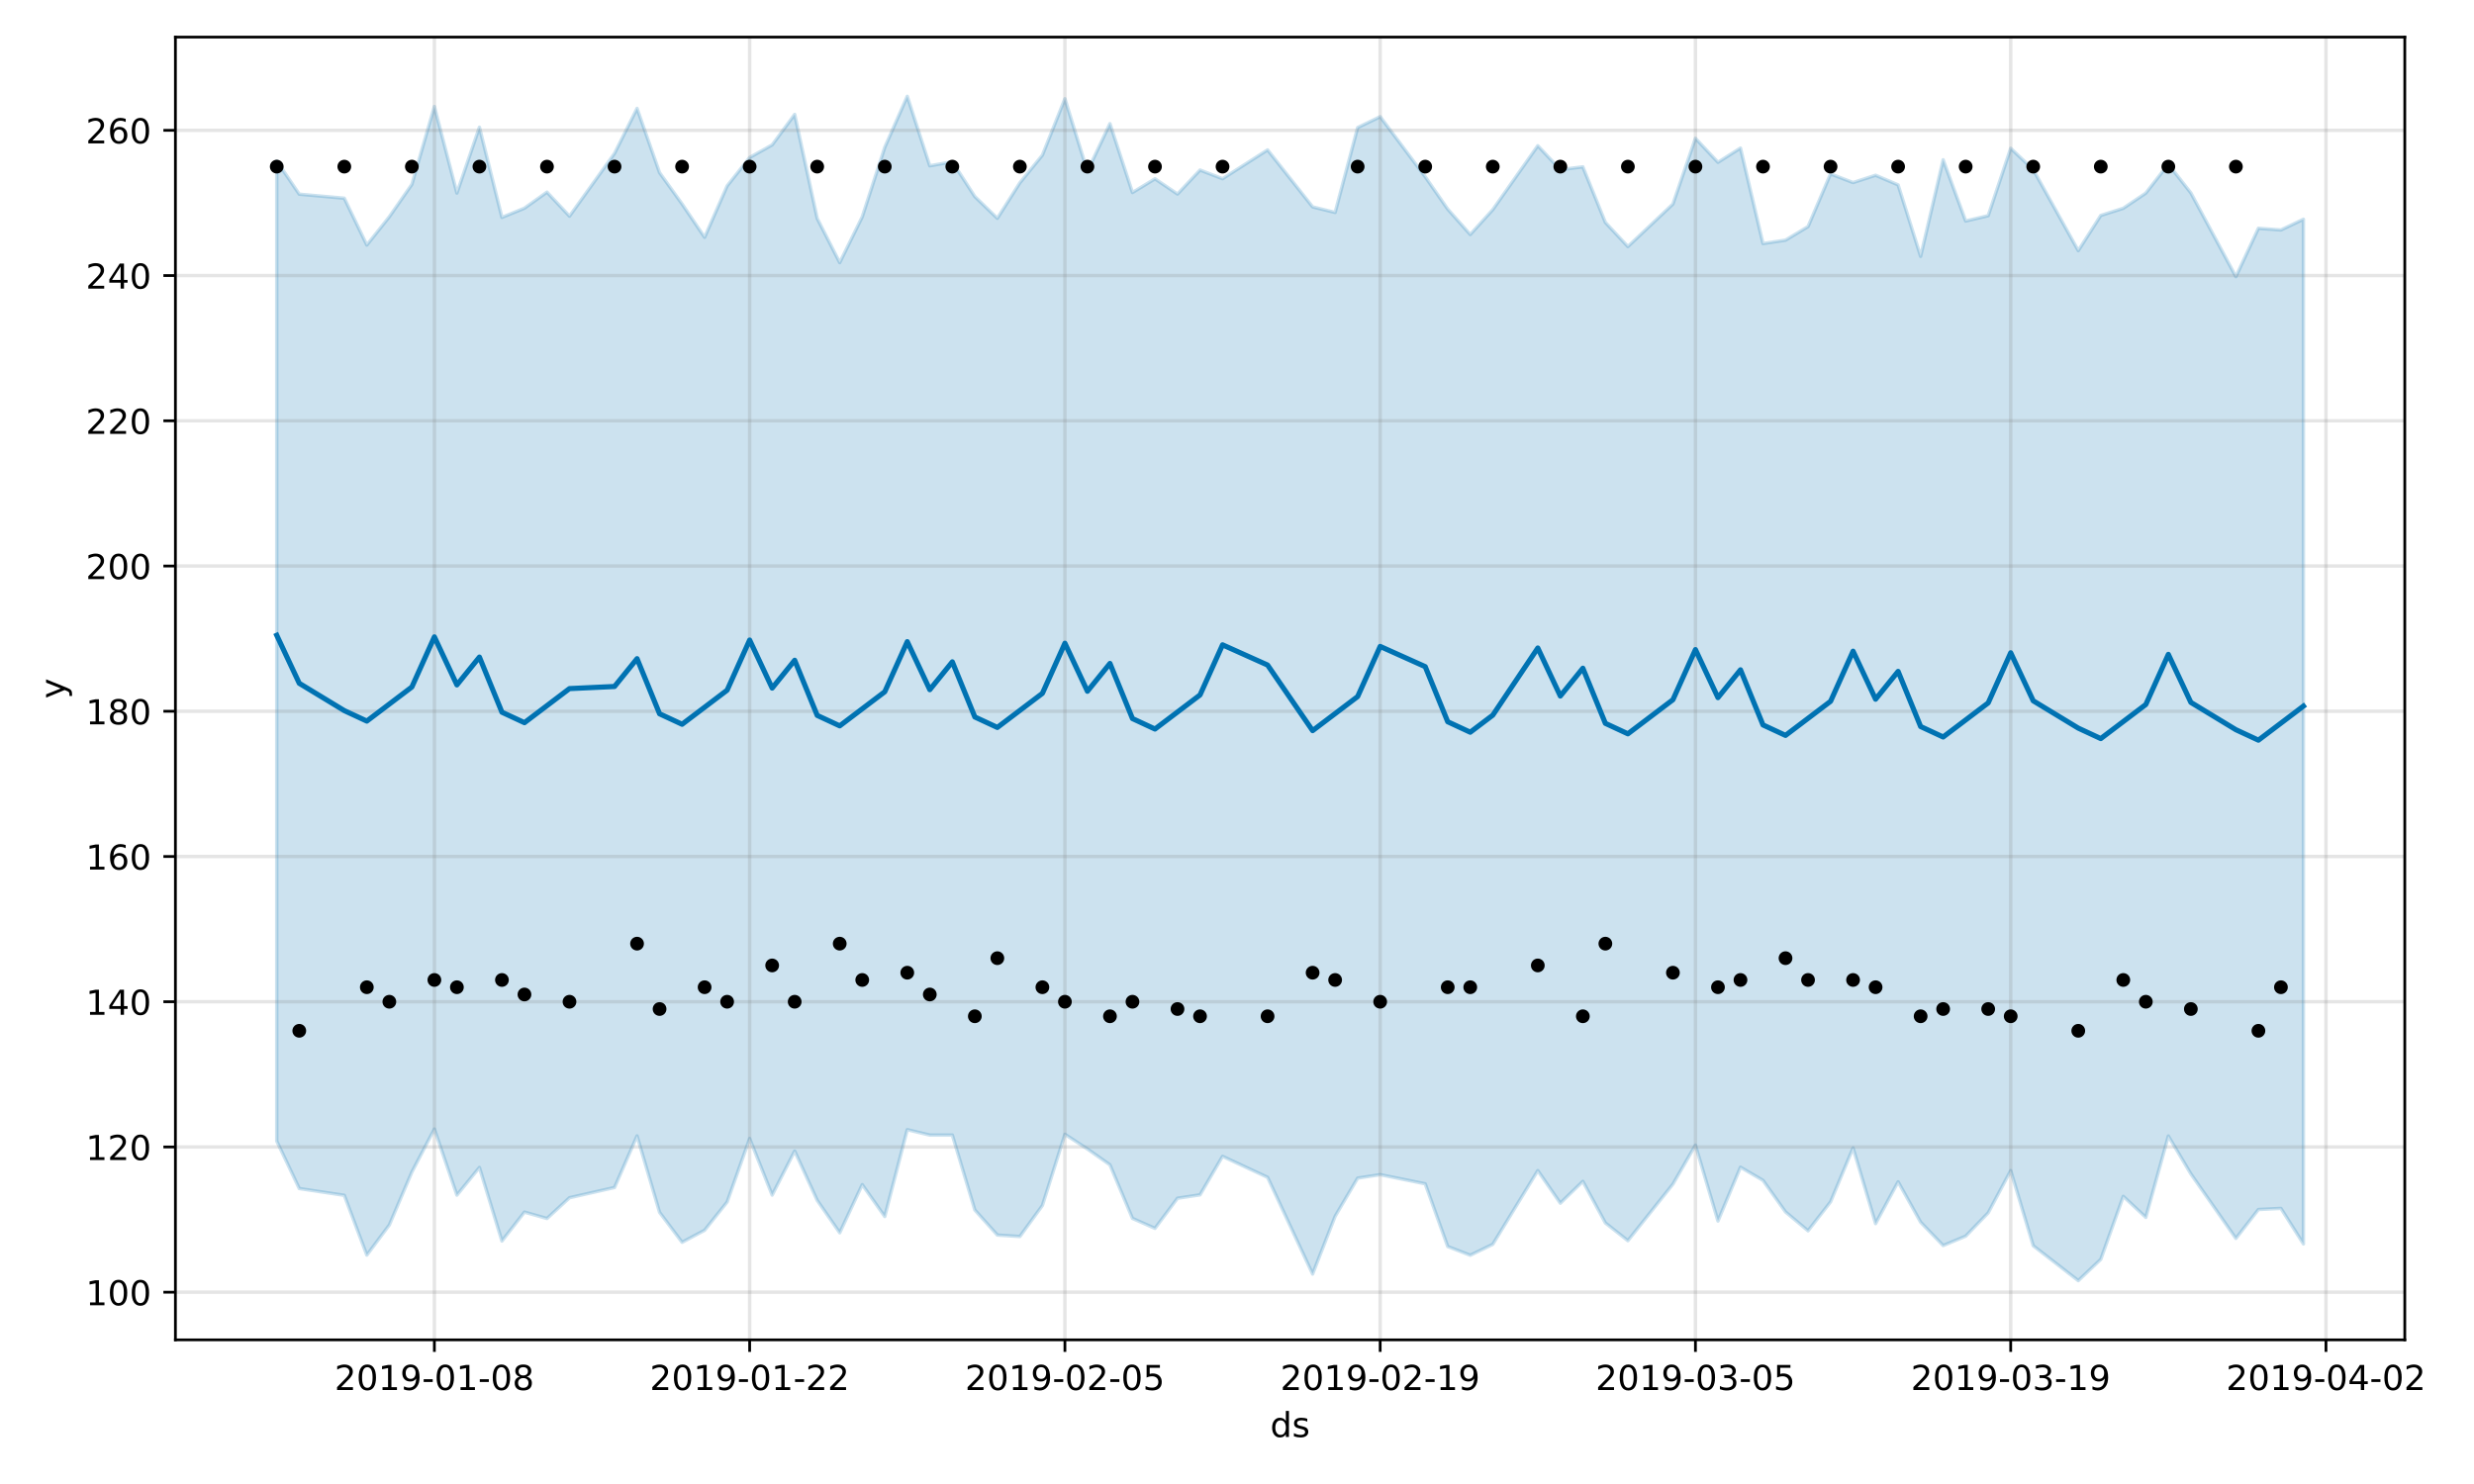 <?xml version="1.0" encoding="utf-8" standalone="no"?>
<!DOCTYPE svg PUBLIC "-//W3C//DTD SVG 1.1//EN"
  "http://www.w3.org/Graphics/SVG/1.1/DTD/svg11.dtd">
<!-- Created with matplotlib (https://matplotlib.org/) -->
<svg height="432pt" version="1.1" viewBox="0 0 720 432" width="720pt" xmlns="http://www.w3.org/2000/svg" xmlns:xlink="http://www.w3.org/1999/xlink">
 <defs>
  <style type="text/css">
*{stroke-linecap:butt;stroke-linejoin:round;}
  </style>
 </defs>
 <g id="figure_1">
  <g id="patch_1">
   <path d="M 0 432 
L 720 432 
L 720 0 
L 0 0 
z
" style="fill:#ffffff;"/>
  </g>
  <g id="axes_1">
   <g id="patch_2">
    <path d="M 51.05 390.04 
L 699.857 390.04 
L 699.857 10.8 
L 51.05 10.8 
z
" style="fill:#ffffff;"/>
   </g>
   <g id="PolyCollection_1">
    <defs>
     <path d="M 80.541 -385.124 
L 80.541 -99.826 
L 87.095 -86.008 
L 100.202 -84.033 
L 106.756 -66.635 
L 113.309 -75.414 
L 119.863 -90.799 
L 126.417 -103.335 
L 132.97 -84.093 
L 139.524 -92.146 
L 146.077 -70.724 
L 152.631 -79.15 
L 159.185 -77.288 
L 165.738 -83.334 
L 178.845 -86.311 
L 185.399 -101.328 
L 191.953 -79.08 
L 198.506 -70.364 
L 205.06 -73.864 
L 211.613 -82.086 
L 218.167 -100.577 
L 224.721 -84.108 
L 231.274 -96.929 
L 237.828 -82.577 
L 244.381 -73.135 
L 250.935 -87.151 
L 257.489 -77.857 
L 264.042 -103.146 
L 270.596 -101.571 
L 277.15 -101.577 
L 283.703 -79.77 
L 290.257 -72.468 
L 296.81 -72.048 
L 303.364 -81.077 
L 309.918 -101.801 
L 316.471 -97.53 
L 323.025 -92.902 
L 329.578 -77.319 
L 336.132 -74.414 
L 342.686 -83.188 
L 349.239 -84.171 
L 355.793 -95.38 
L 368.9 -89.274 
L 382.007 -61.122 
L 388.561 -77.934 
L 395.114 -89.043 
L 401.668 -90.047 
L 414.775 -87.385 
L 421.329 -69.124 
L 427.883 -66.597 
L 434.436 -69.771 
L 447.543 -91.23 
L 454.097 -81.747 
L 460.651 -88.101 
L 467.204 -76.002 
L 473.758 -70.832 
L 486.865 -87.292 
L 493.419 -98.655 
L 499.972 -76.557 
L 506.526 -92.214 
L 513.079 -88.39 
L 519.633 -79.201 
L 526.187 -73.713 
L 532.74 -82.128 
L 539.294 -97.827 
L 545.847 -75.804 
L 552.401 -87.972 
L 558.955 -76.222 
L 565.508 -69.416 
L 572.062 -72.149 
L 578.616 -78.929 
L 585.169 -91.237 
L 591.723 -69.362 
L 604.83 -59.198 
L 611.384 -65.406 
L 617.937 -83.738 
L 624.491 -77.615 
L 631.044 -101.296 
L 637.598 -90.275 
L 650.705 -71.486 
L 657.259 -79.904 
L 663.812 -80.227 
L 670.366 -69.894 
L 670.366 -368.179 
L 670.366 -368.179 
L 663.812 -365.059 
L 657.259 -365.544 
L 650.705 -351.451 
L 637.598 -375.847 
L 631.044 -384.196 
L 624.491 -375.787 
L 617.937 -371.37 
L 611.384 -369.288 
L 604.83 -359.033 
L 591.723 -382.626 
L 585.169 -388.83 
L 578.616 -369.214 
L 572.062 -367.666 
L 565.508 -385.487 
L 558.955 -357.378 
L 552.401 -378.179 
L 545.847 -380.983 
L 539.294 -378.854 
L 532.74 -381.378 
L 526.187 -366.04 
L 519.633 -362.095 
L 513.079 -361.102 
L 506.526 -388.899 
L 499.972 -384.753 
L 493.419 -391.737 
L 486.865 -372.603 
L 473.758 -360.225 
L 467.204 -367.253 
L 460.651 -383.432 
L 454.097 -382.608 
L 447.543 -389.576 
L 434.436 -370.965 
L 427.883 -363.734 
L 421.329 -371.122 
L 414.775 -380.535 
L 401.668 -398.035 
L 395.114 -394.861 
L 388.561 -370.161 
L 382.007 -371.776 
L 368.9 -388.363 
L 355.793 -379.974 
L 349.239 -382.496 
L 342.686 -375.513 
L 336.132 -379.948 
L 329.578 -375.957 
L 323.025 -396 
L 316.471 -382.125 
L 309.918 -403.257 
L 303.364 -386.832 
L 296.81 -378.778 
L 290.257 -368.45 
L 283.703 -374.781 
L 277.15 -384.911 
L 270.596 -383.732 
L 264.042 -403.962 
L 257.489 -389.112 
L 250.935 -368.876 
L 244.381 -355.55 
L 237.828 -368.425 
L 231.274 -398.697 
L 224.721 -389.819 
L 218.167 -386.146 
L 211.613 -377.864 
L 205.06 -362.922 
L 198.506 -372.62 
L 191.953 -381.737 
L 185.399 -400.442 
L 178.845 -387.341 
L 165.738 -369.076 
L 159.185 -376.073 
L 152.631 -371.399 
L 146.077 -368.715 
L 139.524 -394.96 
L 132.97 -375.797 
L 126.417 -400.99 
L 119.863 -378.32 
L 113.309 -368.906 
L 106.756 -360.666 
L 100.202 -374.302 
L 87.095 -375.474 
L 80.541 -385.124 
z
" id="mf4874f3945" style="stroke:#0072b2;stroke-opacity:0.2;"/>
    </defs>
    <g clip-path="url(#p014040c450)">
     <use style="fill:#0072b2;fill-opacity:0.2;stroke:#0072b2;stroke-opacity:0.2;" x="0" xlink:href="#mf4874f3945" y="432"/>
    </g>
   </g>
   <g id="matplotlib.axis_1">
    <g id="xtick_1">
     <g id="line2d_1">
      <path clip-path="url(#p014040c450)" d="M 126.417 390.04 
L 126.417 10.8 
" style="fill:none;stroke:#808080;stroke-linecap:square;stroke-opacity:0.2;"/>
     </g>
     <g id="line2d_2">
      <defs>
       <path d="M 0 0 
L 0 3.5 
" id="mec1e9cb8fa" style="stroke:#000000;stroke-width:0.8;"/>
      </defs>
      <g>
       <use style="stroke:#000000;stroke-width:0.8;" x="126.417" xlink:href="#mec1e9cb8fa" y="390.04"/>
      </g>
     </g>
     <g id="text_1">
      <!-- 2019-01-08 -->
      <defs>
       <path d="M 19.188 8.297 
L 53.609 8.297 
L 53.609 0 
L 7.328 0 
L 7.328 8.297 
Q 12.938 14.109 22.625 23.891 
Q 32.328 33.688 34.812 36.531 
Q 39.547 41.844 41.422 45.531 
Q 43.312 49.219 43.312 52.781 
Q 43.312 58.594 39.234 62.25 
Q 35.156 65.922 28.609 65.922 
Q 23.969 65.922 18.812 64.312 
Q 13.672 62.703 7.812 59.422 
L 7.812 69.391 
Q 13.766 71.781 18.938 73 
Q 24.125 74.219 28.422 74.219 
Q 39.75 74.219 46.484 68.547 
Q 53.219 62.891 53.219 53.422 
Q 53.219 48.922 51.531 44.891 
Q 49.859 40.875 45.406 35.406 
Q 44.188 33.984 37.641 27.219 
Q 31.109 20.453 19.188 8.297 
z
" id="DejaVuSans-50"/>
       <path d="M 31.781 66.406 
Q 24.172 66.406 20.328 58.906 
Q 16.5 51.422 16.5 36.375 
Q 16.5 21.391 20.328 13.891 
Q 24.172 6.391 31.781 6.391 
Q 39.453 6.391 43.281 13.891 
Q 47.125 21.391 47.125 36.375 
Q 47.125 51.422 43.281 58.906 
Q 39.453 66.406 31.781 66.406 
z
M 31.781 74.219 
Q 44.047 74.219 50.516 64.516 
Q 56.984 54.828 56.984 36.375 
Q 56.984 17.969 50.516 8.266 
Q 44.047 -1.422 31.781 -1.422 
Q 19.531 -1.422 13.062 8.266 
Q 6.594 17.969 6.594 36.375 
Q 6.594 54.828 13.062 64.516 
Q 19.531 74.219 31.781 74.219 
z
" id="DejaVuSans-48"/>
       <path d="M 12.406 8.297 
L 28.516 8.297 
L 28.516 63.922 
L 10.984 60.406 
L 10.984 69.391 
L 28.422 72.906 
L 38.281 72.906 
L 38.281 8.297 
L 54.391 8.297 
L 54.391 0 
L 12.406 0 
z
" id="DejaVuSans-49"/>
       <path d="M 10.984 1.516 
L 10.984 10.5 
Q 14.703 8.734 18.5 7.812 
Q 22.312 6.891 25.984 6.891 
Q 35.75 6.891 40.891 13.453 
Q 46.047 20.016 46.781 33.406 
Q 43.953 29.203 39.594 26.953 
Q 35.25 24.703 29.984 24.703 
Q 19.047 24.703 12.672 31.312 
Q 6.297 37.938 6.297 49.422 
Q 6.297 60.641 12.938 67.422 
Q 19.578 74.219 30.609 74.219 
Q 43.266 74.219 49.922 64.516 
Q 56.594 54.828 56.594 36.375 
Q 56.594 19.141 48.406 8.859 
Q 40.234 -1.422 26.422 -1.422 
Q 22.703 -1.422 18.891 -0.688 
Q 15.094 0.047 10.984 1.516 
z
M 30.609 32.422 
Q 37.25 32.422 41.125 36.953 
Q 45.016 41.5 45.016 49.422 
Q 45.016 57.281 41.125 61.844 
Q 37.25 66.406 30.609 66.406 
Q 23.969 66.406 20.094 61.844 
Q 16.219 57.281 16.219 49.422 
Q 16.219 41.5 20.094 36.953 
Q 23.969 32.422 30.609 32.422 
z
" id="DejaVuSans-57"/>
       <path d="M 4.891 31.391 
L 31.203 31.391 
L 31.203 23.391 
L 4.891 23.391 
z
" id="DejaVuSans-45"/>
       <path d="M 31.781 34.625 
Q 24.75 34.625 20.719 30.859 
Q 16.703 27.094 16.703 20.516 
Q 16.703 13.922 20.719 10.156 
Q 24.75 6.391 31.781 6.391 
Q 38.812 6.391 42.859 10.172 
Q 46.922 13.969 46.922 20.516 
Q 46.922 27.094 42.891 30.859 
Q 38.875 34.625 31.781 34.625 
z
M 21.922 38.812 
Q 15.578 40.375 12.031 44.719 
Q 8.5 49.078 8.5 55.328 
Q 8.5 64.062 14.719 69.141 
Q 20.953 74.219 31.781 74.219 
Q 42.672 74.219 48.875 69.141 
Q 55.078 64.062 55.078 55.328 
Q 55.078 49.078 51.531 44.719 
Q 48 40.375 41.703 38.812 
Q 48.828 37.156 52.797 32.312 
Q 56.781 27.484 56.781 20.516 
Q 56.781 9.906 50.312 4.234 
Q 43.844 -1.422 31.781 -1.422 
Q 19.734 -1.422 13.25 4.234 
Q 6.781 9.906 6.781 20.516 
Q 6.781 27.484 10.781 32.312 
Q 14.797 37.156 21.922 38.812 
z
M 18.312 54.391 
Q 18.312 48.734 21.844 45.562 
Q 25.391 42.391 31.781 42.391 
Q 38.141 42.391 41.719 45.562 
Q 45.312 48.734 45.312 54.391 
Q 45.312 60.062 41.719 63.234 
Q 38.141 66.406 31.781 66.406 
Q 25.391 66.406 21.844 63.234 
Q 18.312 60.062 18.312 54.391 
z
" id="DejaVuSans-56"/>
      </defs>
      <g transform="translate(97.359 404.638)scale(0.1 -0.1)">
       <use xlink:href="#DejaVuSans-50"/>
       <use x="63.623" xlink:href="#DejaVuSans-48"/>
       <use x="127.246" xlink:href="#DejaVuSans-49"/>
       <use x="190.869" xlink:href="#DejaVuSans-57"/>
       <use x="254.492" xlink:href="#DejaVuSans-45"/>
       <use x="290.576" xlink:href="#DejaVuSans-48"/>
       <use x="354.199" xlink:href="#DejaVuSans-49"/>
       <use x="417.822" xlink:href="#DejaVuSans-45"/>
       <use x="453.906" xlink:href="#DejaVuSans-48"/>
       <use x="517.529" xlink:href="#DejaVuSans-56"/>
      </g>
     </g>
    </g>
    <g id="xtick_2">
     <g id="line2d_3">
      <path clip-path="url(#p014040c450)" d="M 218.167 390.04 
L 218.167 10.8 
" style="fill:none;stroke:#808080;stroke-linecap:square;stroke-opacity:0.2;"/>
     </g>
     <g id="line2d_4">
      <g>
       <use style="stroke:#000000;stroke-width:0.8;" x="218.167" xlink:href="#mec1e9cb8fa" y="390.04"/>
      </g>
     </g>
     <g id="text_2">
      <!-- 2019-01-22 -->
      <g transform="translate(189.109 404.638)scale(0.1 -0.1)">
       <use xlink:href="#DejaVuSans-50"/>
       <use x="63.623" xlink:href="#DejaVuSans-48"/>
       <use x="127.246" xlink:href="#DejaVuSans-49"/>
       <use x="190.869" xlink:href="#DejaVuSans-57"/>
       <use x="254.492" xlink:href="#DejaVuSans-45"/>
       <use x="290.576" xlink:href="#DejaVuSans-48"/>
       <use x="354.199" xlink:href="#DejaVuSans-49"/>
       <use x="417.822" xlink:href="#DejaVuSans-45"/>
       <use x="453.906" xlink:href="#DejaVuSans-50"/>
       <use x="517.529" xlink:href="#DejaVuSans-50"/>
      </g>
     </g>
    </g>
    <g id="xtick_3">
     <g id="line2d_5">
      <path clip-path="url(#p014040c450)" d="M 309.918 390.04 
L 309.918 10.8 
" style="fill:none;stroke:#808080;stroke-linecap:square;stroke-opacity:0.2;"/>
     </g>
     <g id="line2d_6">
      <g>
       <use style="stroke:#000000;stroke-width:0.8;" x="309.918" xlink:href="#mec1e9cb8fa" y="390.04"/>
      </g>
     </g>
     <g id="text_3">
      <!-- 2019-02-05 -->
      <defs>
       <path d="M 10.797 72.906 
L 49.516 72.906 
L 49.516 64.594 
L 19.828 64.594 
L 19.828 46.734 
Q 21.969 47.469 24.109 47.828 
Q 26.266 48.188 28.422 48.188 
Q 40.625 48.188 47.75 41.5 
Q 54.891 34.812 54.891 23.391 
Q 54.891 11.625 47.562 5.094 
Q 40.234 -1.422 26.906 -1.422 
Q 22.312 -1.422 17.547 -0.641 
Q 12.797 0.141 7.719 1.703 
L 7.719 11.625 
Q 12.109 9.234 16.797 8.062 
Q 21.484 6.891 26.703 6.891 
Q 35.156 6.891 40.078 11.328 
Q 45.016 15.766 45.016 23.391 
Q 45.016 31 40.078 35.438 
Q 35.156 39.891 26.703 39.891 
Q 22.75 39.891 18.812 39.016 
Q 14.891 38.141 10.797 36.281 
z
" id="DejaVuSans-53"/>
      </defs>
      <g transform="translate(280.86 404.638)scale(0.1 -0.1)">
       <use xlink:href="#DejaVuSans-50"/>
       <use x="63.623" xlink:href="#DejaVuSans-48"/>
       <use x="127.246" xlink:href="#DejaVuSans-49"/>
       <use x="190.869" xlink:href="#DejaVuSans-57"/>
       <use x="254.492" xlink:href="#DejaVuSans-45"/>
       <use x="290.576" xlink:href="#DejaVuSans-48"/>
       <use x="354.199" xlink:href="#DejaVuSans-50"/>
       <use x="417.822" xlink:href="#DejaVuSans-45"/>
       <use x="453.906" xlink:href="#DejaVuSans-48"/>
       <use x="517.529" xlink:href="#DejaVuSans-53"/>
      </g>
     </g>
    </g>
    <g id="xtick_4">
     <g id="line2d_7">
      <path clip-path="url(#p014040c450)" d="M 401.668 390.04 
L 401.668 10.8 
" style="fill:none;stroke:#808080;stroke-linecap:square;stroke-opacity:0.2;"/>
     </g>
     <g id="line2d_8">
      <g>
       <use style="stroke:#000000;stroke-width:0.8;" x="401.668" xlink:href="#mec1e9cb8fa" y="390.04"/>
      </g>
     </g>
     <g id="text_4">
      <!-- 2019-02-19 -->
      <g transform="translate(372.61 404.638)scale(0.1 -0.1)">
       <use xlink:href="#DejaVuSans-50"/>
       <use x="63.623" xlink:href="#DejaVuSans-48"/>
       <use x="127.246" xlink:href="#DejaVuSans-49"/>
       <use x="190.869" xlink:href="#DejaVuSans-57"/>
       <use x="254.492" xlink:href="#DejaVuSans-45"/>
       <use x="290.576" xlink:href="#DejaVuSans-48"/>
       <use x="354.199" xlink:href="#DejaVuSans-50"/>
       <use x="417.822" xlink:href="#DejaVuSans-45"/>
       <use x="453.906" xlink:href="#DejaVuSans-49"/>
       <use x="517.529" xlink:href="#DejaVuSans-57"/>
      </g>
     </g>
    </g>
    <g id="xtick_5">
     <g id="line2d_9">
      <path clip-path="url(#p014040c450)" d="M 493.419 390.04 
L 493.419 10.8 
" style="fill:none;stroke:#808080;stroke-linecap:square;stroke-opacity:0.2;"/>
     </g>
     <g id="line2d_10">
      <g>
       <use style="stroke:#000000;stroke-width:0.8;" x="493.419" xlink:href="#mec1e9cb8fa" y="390.04"/>
      </g>
     </g>
     <g id="text_5">
      <!-- 2019-03-05 -->
      <defs>
       <path d="M 40.578 39.312 
Q 47.656 37.797 51.625 33 
Q 55.609 28.219 55.609 21.188 
Q 55.609 10.406 48.188 4.484 
Q 40.766 -1.422 27.094 -1.422 
Q 22.516 -1.422 17.656 -0.516 
Q 12.797 0.391 7.625 2.203 
L 7.625 11.719 
Q 11.719 9.328 16.594 8.109 
Q 21.484 6.891 26.812 6.891 
Q 36.078 6.891 40.938 10.547 
Q 45.797 14.203 45.797 21.188 
Q 45.797 27.641 41.281 31.266 
Q 36.766 34.906 28.719 34.906 
L 20.219 34.906 
L 20.219 43.016 
L 29.109 43.016 
Q 36.375 43.016 40.234 45.922 
Q 44.094 48.828 44.094 54.297 
Q 44.094 59.906 40.109 62.906 
Q 36.141 65.922 28.719 65.922 
Q 24.656 65.922 20.016 65.031 
Q 15.375 64.156 9.812 62.312 
L 9.812 71.094 
Q 15.438 72.656 20.344 73.438 
Q 25.25 74.219 29.594 74.219 
Q 40.828 74.219 47.359 69.109 
Q 53.906 64.016 53.906 55.328 
Q 53.906 49.266 50.438 45.094 
Q 46.969 40.922 40.578 39.312 
z
" id="DejaVuSans-51"/>
      </defs>
      <g transform="translate(464.361 404.638)scale(0.1 -0.1)">
       <use xlink:href="#DejaVuSans-50"/>
       <use x="63.623" xlink:href="#DejaVuSans-48"/>
       <use x="127.246" xlink:href="#DejaVuSans-49"/>
       <use x="190.869" xlink:href="#DejaVuSans-57"/>
       <use x="254.492" xlink:href="#DejaVuSans-45"/>
       <use x="290.576" xlink:href="#DejaVuSans-48"/>
       <use x="354.199" xlink:href="#DejaVuSans-51"/>
       <use x="417.822" xlink:href="#DejaVuSans-45"/>
       <use x="453.906" xlink:href="#DejaVuSans-48"/>
       <use x="517.529" xlink:href="#DejaVuSans-53"/>
      </g>
     </g>
    </g>
    <g id="xtick_6">
     <g id="line2d_11">
      <path clip-path="url(#p014040c450)" d="M 585.169 390.04 
L 585.169 10.8 
" style="fill:none;stroke:#808080;stroke-linecap:square;stroke-opacity:0.2;"/>
     </g>
     <g id="line2d_12">
      <g>
       <use style="stroke:#000000;stroke-width:0.8;" x="585.169" xlink:href="#mec1e9cb8fa" y="390.04"/>
      </g>
     </g>
     <g id="text_6">
      <!-- 2019-03-19 -->
      <g transform="translate(556.111 404.638)scale(0.1 -0.1)">
       <use xlink:href="#DejaVuSans-50"/>
       <use x="63.623" xlink:href="#DejaVuSans-48"/>
       <use x="127.246" xlink:href="#DejaVuSans-49"/>
       <use x="190.869" xlink:href="#DejaVuSans-57"/>
       <use x="254.492" xlink:href="#DejaVuSans-45"/>
       <use x="290.576" xlink:href="#DejaVuSans-48"/>
       <use x="354.199" xlink:href="#DejaVuSans-51"/>
       <use x="417.822" xlink:href="#DejaVuSans-45"/>
       <use x="453.906" xlink:href="#DejaVuSans-49"/>
       <use x="517.529" xlink:href="#DejaVuSans-57"/>
      </g>
     </g>
    </g>
    <g id="xtick_7">
     <g id="line2d_13">
      <path clip-path="url(#p014040c450)" d="M 676.92 390.04 
L 676.92 10.8 
" style="fill:none;stroke:#808080;stroke-linecap:square;stroke-opacity:0.2;"/>
     </g>
     <g id="line2d_14">
      <g>
       <use style="stroke:#000000;stroke-width:0.8;" x="676.92" xlink:href="#mec1e9cb8fa" y="390.04"/>
      </g>
     </g>
     <g id="text_7">
      <!-- 2019-04-02 -->
      <defs>
       <path d="M 37.797 64.312 
L 12.891 25.391 
L 37.797 25.391 
z
M 35.203 72.906 
L 47.609 72.906 
L 47.609 25.391 
L 58.016 25.391 
L 58.016 17.188 
L 47.609 17.188 
L 47.609 0 
L 37.797 0 
L 37.797 17.188 
L 4.891 17.188 
L 4.891 26.703 
z
" id="DejaVuSans-52"/>
      </defs>
      <g transform="translate(647.862 404.638)scale(0.1 -0.1)">
       <use xlink:href="#DejaVuSans-50"/>
       <use x="63.623" xlink:href="#DejaVuSans-48"/>
       <use x="127.246" xlink:href="#DejaVuSans-49"/>
       <use x="190.869" xlink:href="#DejaVuSans-57"/>
       <use x="254.492" xlink:href="#DejaVuSans-45"/>
       <use x="290.576" xlink:href="#DejaVuSans-48"/>
       <use x="354.199" xlink:href="#DejaVuSans-52"/>
       <use x="417.822" xlink:href="#DejaVuSans-45"/>
       <use x="453.906" xlink:href="#DejaVuSans-48"/>
       <use x="517.529" xlink:href="#DejaVuSans-50"/>
      </g>
     </g>
    </g>
    <g id="text_8">
     <!-- ds -->
     <defs>
      <path d="M 45.406 46.391 
L 45.406 75.984 
L 54.391 75.984 
L 54.391 0 
L 45.406 0 
L 45.406 8.203 
Q 42.578 3.328 38.25 0.953 
Q 33.938 -1.422 27.875 -1.422 
Q 17.969 -1.422 11.734 6.484 
Q 5.516 14.406 5.516 27.297 
Q 5.516 40.188 11.734 48.094 
Q 17.969 56 27.875 56 
Q 33.938 56 38.25 53.625 
Q 42.578 51.266 45.406 46.391 
z
M 14.797 27.297 
Q 14.797 17.391 18.875 11.75 
Q 22.953 6.109 30.078 6.109 
Q 37.203 6.109 41.297 11.75 
Q 45.406 17.391 45.406 27.297 
Q 45.406 37.203 41.297 42.844 
Q 37.203 48.484 30.078 48.484 
Q 22.953 48.484 18.875 42.844 
Q 14.797 37.203 14.797 27.297 
z
" id="DejaVuSans-100"/>
      <path d="M 44.281 53.078 
L 44.281 44.578 
Q 40.484 46.531 36.375 47.5 
Q 32.281 48.484 27.875 48.484 
Q 21.188 48.484 17.844 46.438 
Q 14.5 44.391 14.5 40.281 
Q 14.5 37.156 16.891 35.375 
Q 19.281 33.594 26.516 31.984 
L 29.594 31.297 
Q 39.156 29.25 43.188 25.516 
Q 47.219 21.781 47.219 15.094 
Q 47.219 7.469 41.188 3.016 
Q 35.156 -1.422 24.609 -1.422 
Q 20.219 -1.422 15.453 -0.562 
Q 10.688 0.297 5.422 2 
L 5.422 11.281 
Q 10.406 8.688 15.234 7.391 
Q 20.062 6.109 24.812 6.109 
Q 31.156 6.109 34.562 8.281 
Q 37.984 10.453 37.984 14.406 
Q 37.984 18.062 35.516 20.016 
Q 33.062 21.969 24.703 23.781 
L 21.578 24.516 
Q 13.234 26.266 9.516 29.906 
Q 5.812 33.547 5.812 39.891 
Q 5.812 47.609 11.281 51.797 
Q 16.75 56 26.812 56 
Q 31.781 56 36.172 55.266 
Q 40.578 54.547 44.281 53.078 
z
" id="DejaVuSans-115"/>
     </defs>
     <g transform="translate(369.675 418.317)scale(0.1 -0.1)">
      <use xlink:href="#DejaVuSans-100"/>
      <use x="63.477" xlink:href="#DejaVuSans-115"/>
     </g>
    </g>
   </g>
   <g id="matplotlib.axis_2">
    <g id="ytick_1">
     <g id="line2d_15">
      <path clip-path="url(#p014040c450)" d="M 51.05 376.173 
L 699.857 376.173 
" style="fill:none;stroke:#808080;stroke-linecap:square;stroke-opacity:0.2;"/>
     </g>
     <g id="line2d_16">
      <defs>
       <path d="M 0 0 
L -3.5 0 
" id="mcb6918e925" style="stroke:#000000;stroke-width:0.8;"/>
      </defs>
      <g>
       <use style="stroke:#000000;stroke-width:0.8;" x="51.05" xlink:href="#mcb6918e925" y="376.173"/>
      </g>
     </g>
     <g id="text_9">
      <!-- 100 -->
      <g transform="translate(24.962 379.973)scale(0.1 -0.1)">
       <use xlink:href="#DejaVuSans-49"/>
       <use x="63.623" xlink:href="#DejaVuSans-48"/>
       <use x="127.246" xlink:href="#DejaVuSans-48"/>
      </g>
     </g>
    </g>
    <g id="ytick_2">
     <g id="line2d_17">
      <path clip-path="url(#p014040c450)" d="M 51.05 333.894 
L 699.857 333.894 
" style="fill:none;stroke:#808080;stroke-linecap:square;stroke-opacity:0.2;"/>
     </g>
     <g id="line2d_18">
      <g>
       <use style="stroke:#000000;stroke-width:0.8;" x="51.05" xlink:href="#mcb6918e925" y="333.894"/>
      </g>
     </g>
     <g id="text_10">
      <!-- 120 -->
      <g transform="translate(24.962 337.693)scale(0.1 -0.1)">
       <use xlink:href="#DejaVuSans-49"/>
       <use x="63.623" xlink:href="#DejaVuSans-50"/>
       <use x="127.246" xlink:href="#DejaVuSans-48"/>
      </g>
     </g>
    </g>
    <g id="ytick_3">
     <g id="line2d_19">
      <path clip-path="url(#p014040c450)" d="M 51.05 291.614 
L 699.857 291.614 
" style="fill:none;stroke:#808080;stroke-linecap:square;stroke-opacity:0.2;"/>
     </g>
     <g id="line2d_20">
      <g>
       <use style="stroke:#000000;stroke-width:0.8;" x="51.05" xlink:href="#mcb6918e925" y="291.614"/>
      </g>
     </g>
     <g id="text_11">
      <!-- 140 -->
      <g transform="translate(24.962 295.413)scale(0.1 -0.1)">
       <use xlink:href="#DejaVuSans-49"/>
       <use x="63.623" xlink:href="#DejaVuSans-52"/>
       <use x="127.246" xlink:href="#DejaVuSans-48"/>
      </g>
     </g>
    </g>
    <g id="ytick_4">
     <g id="line2d_21">
      <path clip-path="url(#p014040c450)" d="M 51.05 249.335 
L 699.857 249.335 
" style="fill:none;stroke:#808080;stroke-linecap:square;stroke-opacity:0.2;"/>
     </g>
     <g id="line2d_22">
      <g>
       <use style="stroke:#000000;stroke-width:0.8;" x="51.05" xlink:href="#mcb6918e925" y="249.335"/>
      </g>
     </g>
     <g id="text_12">
      <!-- 160 -->
      <defs>
       <path d="M 33.016 40.375 
Q 26.375 40.375 22.484 35.828 
Q 18.609 31.297 18.609 23.391 
Q 18.609 15.531 22.484 10.953 
Q 26.375 6.391 33.016 6.391 
Q 39.656 6.391 43.531 10.953 
Q 47.406 15.531 47.406 23.391 
Q 47.406 31.297 43.531 35.828 
Q 39.656 40.375 33.016 40.375 
z
M 52.594 71.297 
L 52.594 62.312 
Q 48.875 64.062 45.094 64.984 
Q 41.312 65.922 37.594 65.922 
Q 27.828 65.922 22.672 59.328 
Q 17.531 52.734 16.797 39.406 
Q 19.672 43.656 24.016 45.922 
Q 28.375 48.188 33.594 48.188 
Q 44.578 48.188 50.953 41.516 
Q 57.328 34.859 57.328 23.391 
Q 57.328 12.156 50.688 5.359 
Q 44.047 -1.422 33.016 -1.422 
Q 20.359 -1.422 13.672 8.266 
Q 6.984 17.969 6.984 36.375 
Q 6.984 53.656 15.188 63.938 
Q 23.391 74.219 37.203 74.219 
Q 40.922 74.219 44.703 73.484 
Q 48.484 72.75 52.594 71.297 
z
" id="DejaVuSans-54"/>
      </defs>
      <g transform="translate(24.962 253.134)scale(0.1 -0.1)">
       <use xlink:href="#DejaVuSans-49"/>
       <use x="63.623" xlink:href="#DejaVuSans-54"/>
       <use x="127.246" xlink:href="#DejaVuSans-48"/>
      </g>
     </g>
    </g>
    <g id="ytick_5">
     <g id="line2d_23">
      <path clip-path="url(#p014040c450)" d="M 51.05 207.055 
L 699.857 207.055 
" style="fill:none;stroke:#808080;stroke-linecap:square;stroke-opacity:0.2;"/>
     </g>
     <g id="line2d_24">
      <g>
       <use style="stroke:#000000;stroke-width:0.8;" x="51.05" xlink:href="#mcb6918e925" y="207.055"/>
      </g>
     </g>
     <g id="text_13">
      <!-- 180 -->
      <g transform="translate(24.962 210.854)scale(0.1 -0.1)">
       <use xlink:href="#DejaVuSans-49"/>
       <use x="63.623" xlink:href="#DejaVuSans-56"/>
       <use x="127.246" xlink:href="#DejaVuSans-48"/>
      </g>
     </g>
    </g>
    <g id="ytick_6">
     <g id="line2d_25">
      <path clip-path="url(#p014040c450)" d="M 51.05 164.775 
L 699.857 164.775 
" style="fill:none;stroke:#808080;stroke-linecap:square;stroke-opacity:0.2;"/>
     </g>
     <g id="line2d_26">
      <g>
       <use style="stroke:#000000;stroke-width:0.8;" x="51.05" xlink:href="#mcb6918e925" y="164.775"/>
      </g>
     </g>
     <g id="text_14">
      <!-- 200 -->
      <g transform="translate(24.962 168.575)scale(0.1 -0.1)">
       <use xlink:href="#DejaVuSans-50"/>
       <use x="63.623" xlink:href="#DejaVuSans-48"/>
       <use x="127.246" xlink:href="#DejaVuSans-48"/>
      </g>
     </g>
    </g>
    <g id="ytick_7">
     <g id="line2d_27">
      <path clip-path="url(#p014040c450)" d="M 51.05 122.496 
L 699.857 122.496 
" style="fill:none;stroke:#808080;stroke-linecap:square;stroke-opacity:0.2;"/>
     </g>
     <g id="line2d_28">
      <g>
       <use style="stroke:#000000;stroke-width:0.8;" x="51.05" xlink:href="#mcb6918e925" y="122.496"/>
      </g>
     </g>
     <g id="text_15">
      <!-- 220 -->
      <g transform="translate(24.962 126.295)scale(0.1 -0.1)">
       <use xlink:href="#DejaVuSans-50"/>
       <use x="63.623" xlink:href="#DejaVuSans-50"/>
       <use x="127.246" xlink:href="#DejaVuSans-48"/>
      </g>
     </g>
    </g>
    <g id="ytick_8">
     <g id="line2d_29">
      <path clip-path="url(#p014040c450)" d="M 51.05 80.216 
L 699.857 80.216 
" style="fill:none;stroke:#808080;stroke-linecap:square;stroke-opacity:0.2;"/>
     </g>
     <g id="line2d_30">
      <g>
       <use style="stroke:#000000;stroke-width:0.8;" x="51.05" xlink:href="#mcb6918e925" y="80.216"/>
      </g>
     </g>
     <g id="text_16">
      <!-- 240 -->
      <g transform="translate(24.962 84.015)scale(0.1 -0.1)">
       <use xlink:href="#DejaVuSans-50"/>
       <use x="63.623" xlink:href="#DejaVuSans-52"/>
       <use x="127.246" xlink:href="#DejaVuSans-48"/>
      </g>
     </g>
    </g>
    <g id="ytick_9">
     <g id="line2d_31">
      <path clip-path="url(#p014040c450)" d="M 51.05 37.936 
L 699.857 37.936 
" style="fill:none;stroke:#808080;stroke-linecap:square;stroke-opacity:0.2;"/>
     </g>
     <g id="line2d_32">
      <g>
       <use style="stroke:#000000;stroke-width:0.8;" x="51.05" xlink:href="#mcb6918e925" y="37.936"/>
      </g>
     </g>
     <g id="text_17">
      <!-- 260 -->
      <g transform="translate(24.962 41.736)scale(0.1 -0.1)">
       <use xlink:href="#DejaVuSans-50"/>
       <use x="63.623" xlink:href="#DejaVuSans-54"/>
       <use x="127.246" xlink:href="#DejaVuSans-48"/>
      </g>
     </g>
    </g>
    <g id="text_18">
     <!-- y -->
     <defs>
      <path d="M 32.172 -5.078 
Q 28.375 -14.844 24.75 -17.812 
Q 21.141 -20.797 15.094 -20.797 
L 7.906 -20.797 
L 7.906 -13.281 
L 13.188 -13.281 
Q 16.891 -13.281 18.938 -11.516 
Q 21 -9.766 23.484 -3.219 
L 25.094 0.875 
L 2.984 54.688 
L 12.5 54.688 
L 29.594 11.922 
L 46.688 54.688 
L 56.203 54.688 
z
" id="DejaVuSans-121"/>
     </defs>
     <g transform="translate(18.883 203.379)rotate(-90)scale(0.1 -0.1)">
      <use xlink:href="#DejaVuSans-121"/>
     </g>
    </g>
   </g>
   <g id="line2d_33">
    <defs>
     <path d="M 0 1.5 
C 0.398 1.5 0.779 1.342 1.061 1.061 
C 1.342 0.779 1.5 0.398 1.5 0 
C 1.5 -0.398 1.342 -0.779 1.061 -1.061 
C 0.779 -1.342 0.398 -1.5 0 -1.5 
C -0.398 -1.5 -0.779 -1.342 -1.061 -1.061 
C -1.342 -0.779 -1.5 -0.398 -1.5 0 
C -1.5 0.398 -1.342 0.779 -1.061 1.061 
C -0.779 1.342 -0.398 1.5 0 1.5 
z
" id="m3a2a437166" style="stroke:#000000;"/>
    </defs>
    <g clip-path="url(#p014040c450)">
     <use style="stroke:#000000;" x="80.541" xlink:href="#m3a2a437166" y="48.506"/>
     <use style="stroke:#000000;" x="87.095" xlink:href="#m3a2a437166" y="300.07"/>
     <use style="stroke:#000000;" x="100.202" xlink:href="#m3a2a437166" y="48.506"/>
     <use style="stroke:#000000;" x="106.756" xlink:href="#m3a2a437166" y="287.386"/>
     <use style="stroke:#000000;" x="113.309" xlink:href="#m3a2a437166" y="291.614"/>
     <use style="stroke:#000000;" x="119.863" xlink:href="#m3a2a437166" y="48.506"/>
     <use style="stroke:#000000;" x="126.417" xlink:href="#m3a2a437166" y="285.272"/>
     <use style="stroke:#000000;" x="132.97" xlink:href="#m3a2a437166" y="287.386"/>
     <use style="stroke:#000000;" x="139.524" xlink:href="#m3a2a437166" y="48.506"/>
     <use style="stroke:#000000;" x="146.077" xlink:href="#m3a2a437166" y="285.272"/>
     <use style="stroke:#000000;" x="152.631" xlink:href="#m3a2a437166" y="289.5"/>
     <use style="stroke:#000000;" x="159.185" xlink:href="#m3a2a437166" y="48.506"/>
     <use style="stroke:#000000;" x="165.738" xlink:href="#m3a2a437166" y="291.614"/>
     <use style="stroke:#000000;" x="178.845" xlink:href="#m3a2a437166" y="48.506"/>
     <use style="stroke:#000000;" x="185.399" xlink:href="#m3a2a437166" y="274.702"/>
     <use style="stroke:#000000;" x="191.953" xlink:href="#m3a2a437166" y="293.728"/>
     <use style="stroke:#000000;" x="198.506" xlink:href="#m3a2a437166" y="48.506"/>
     <use style="stroke:#000000;" x="205.06" xlink:href="#m3a2a437166" y="287.386"/>
     <use style="stroke:#000000;" x="211.613" xlink:href="#m3a2a437166" y="291.614"/>
     <use style="stroke:#000000;" x="218.167" xlink:href="#m3a2a437166" y="48.506"/>
     <use style="stroke:#000000;" x="224.721" xlink:href="#m3a2a437166" y="281.044"/>
     <use style="stroke:#000000;" x="231.274" xlink:href="#m3a2a437166" y="291.614"/>
     <use style="stroke:#000000;" x="237.828" xlink:href="#m3a2a437166" y="48.506"/>
     <use style="stroke:#000000;" x="244.381" xlink:href="#m3a2a437166" y="274.702"/>
     <use style="stroke:#000000;" x="250.935" xlink:href="#m3a2a437166" y="285.272"/>
     <use style="stroke:#000000;" x="257.489" xlink:href="#m3a2a437166" y="48.506"/>
     <use style="stroke:#000000;" x="264.042" xlink:href="#m3a2a437166" y="283.158"/>
     <use style="stroke:#000000;" x="270.596" xlink:href="#m3a2a437166" y="289.5"/>
     <use style="stroke:#000000;" x="277.15" xlink:href="#m3a2a437166" y="48.506"/>
     <use style="stroke:#000000;" x="283.703" xlink:href="#m3a2a437166" y="295.842"/>
     <use style="stroke:#000000;" x="290.257" xlink:href="#m3a2a437166" y="278.93"/>
     <use style="stroke:#000000;" x="296.81" xlink:href="#m3a2a437166" y="48.506"/>
     <use style="stroke:#000000;" x="303.364" xlink:href="#m3a2a437166" y="287.386"/>
     <use style="stroke:#000000;" x="309.918" xlink:href="#m3a2a437166" y="291.614"/>
     <use style="stroke:#000000;" x="316.471" xlink:href="#m3a2a437166" y="48.506"/>
     <use style="stroke:#000000;" x="323.025" xlink:href="#m3a2a437166" y="295.842"/>
     <use style="stroke:#000000;" x="329.578" xlink:href="#m3a2a437166" y="291.614"/>
     <use style="stroke:#000000;" x="336.132" xlink:href="#m3a2a437166" y="48.506"/>
     <use style="stroke:#000000;" x="342.686" xlink:href="#m3a2a437166" y="293.728"/>
     <use style="stroke:#000000;" x="349.239" xlink:href="#m3a2a437166" y="295.842"/>
     <use style="stroke:#000000;" x="355.793" xlink:href="#m3a2a437166" y="48.506"/>
     <use style="stroke:#000000;" x="368.9" xlink:href="#m3a2a437166" y="295.842"/>
     <use style="stroke:#000000;" x="382.007" xlink:href="#m3a2a437166" y="283.158"/>
     <use style="stroke:#000000;" x="388.561" xlink:href="#m3a2a437166" y="285.272"/>
     <use style="stroke:#000000;" x="395.114" xlink:href="#m3a2a437166" y="48.506"/>
     <use style="stroke:#000000;" x="401.668" xlink:href="#m3a2a437166" y="291.614"/>
     <use style="stroke:#000000;" x="414.775" xlink:href="#m3a2a437166" y="48.506"/>
     <use style="stroke:#000000;" x="421.329" xlink:href="#m3a2a437166" y="287.386"/>
     <use style="stroke:#000000;" x="427.883" xlink:href="#m3a2a437166" y="287.386"/>
     <use style="stroke:#000000;" x="434.436" xlink:href="#m3a2a437166" y="48.506"/>
     <use style="stroke:#000000;" x="447.543" xlink:href="#m3a2a437166" y="281.044"/>
     <use style="stroke:#000000;" x="454.097" xlink:href="#m3a2a437166" y="48.506"/>
     <use style="stroke:#000000;" x="460.651" xlink:href="#m3a2a437166" y="295.842"/>
     <use style="stroke:#000000;" x="467.204" xlink:href="#m3a2a437166" y="274.702"/>
     <use style="stroke:#000000;" x="473.758" xlink:href="#m3a2a437166" y="48.506"/>
     <use style="stroke:#000000;" x="486.865" xlink:href="#m3a2a437166" y="283.158"/>
     <use style="stroke:#000000;" x="493.419" xlink:href="#m3a2a437166" y="48.506"/>
     <use style="stroke:#000000;" x="499.972" xlink:href="#m3a2a437166" y="287.386"/>
     <use style="stroke:#000000;" x="506.526" xlink:href="#m3a2a437166" y="285.272"/>
     <use style="stroke:#000000;" x="513.079" xlink:href="#m3a2a437166" y="48.506"/>
     <use style="stroke:#000000;" x="519.633" xlink:href="#m3a2a437166" y="278.93"/>
     <use style="stroke:#000000;" x="526.187" xlink:href="#m3a2a437166" y="285.272"/>
     <use style="stroke:#000000;" x="532.74" xlink:href="#m3a2a437166" y="48.506"/>
     <use style="stroke:#000000;" x="539.294" xlink:href="#m3a2a437166" y="285.272"/>
     <use style="stroke:#000000;" x="545.847" xlink:href="#m3a2a437166" y="287.386"/>
     <use style="stroke:#000000;" x="552.401" xlink:href="#m3a2a437166" y="48.506"/>
     <use style="stroke:#000000;" x="558.955" xlink:href="#m3a2a437166" y="295.842"/>
     <use style="stroke:#000000;" x="565.508" xlink:href="#m3a2a437166" y="293.728"/>
     <use style="stroke:#000000;" x="572.062" xlink:href="#m3a2a437166" y="48.506"/>
     <use style="stroke:#000000;" x="578.616" xlink:href="#m3a2a437166" y="293.728"/>
     <use style="stroke:#000000;" x="585.169" xlink:href="#m3a2a437166" y="295.842"/>
     <use style="stroke:#000000;" x="591.723" xlink:href="#m3a2a437166" y="48.506"/>
     <use style="stroke:#000000;" x="604.83" xlink:href="#m3a2a437166" y="300.07"/>
     <use style="stroke:#000000;" x="611.384" xlink:href="#m3a2a437166" y="48.506"/>
     <use style="stroke:#000000;" x="617.937" xlink:href="#m3a2a437166" y="285.272"/>
     <use style="stroke:#000000;" x="624.491" xlink:href="#m3a2a437166" y="291.614"/>
     <use style="stroke:#000000;" x="631.044" xlink:href="#m3a2a437166" y="48.506"/>
     <use style="stroke:#000000;" x="637.598" xlink:href="#m3a2a437166" y="293.728"/>
     <use style="stroke:#000000;" x="650.705" xlink:href="#m3a2a437166" y="48.506"/>
     <use style="stroke:#000000;" x="657.259" xlink:href="#m3a2a437166" y="300.07"/>
     <use style="stroke:#000000;" x="663.812" xlink:href="#m3a2a437166" y="287.386"/>
    </g>
   </g>
   <g id="line2d_34">
    <path clip-path="url(#p014040c450)" d="M 80.541 184.935 
L 87.095 198.913 
L 100.202 206.865 
L 106.756 209.911 
L 113.309 204.952 
L 119.863 199.991 
L 126.417 185.398 
L 132.97 199.376 
L 139.524 191.281 
L 146.077 207.328 
L 152.631 210.374 
L 159.185 205.415 
L 165.738 200.455 
L 178.845 199.84 
L 185.399 191.744 
L 191.953 207.791 
L 198.506 210.837 
L 205.06 205.879 
L 211.613 200.918 
L 218.167 186.324 
L 224.721 200.303 
L 231.274 192.207 
L 237.828 208.254 
L 244.381 211.3 
L 250.935 206.342 
L 257.489 201.381 
L 264.042 186.787 
L 270.596 200.766 
L 277.15 192.67 
L 283.703 208.718 
L 290.257 211.763 
L 296.81 206.805 
L 303.364 201.844 
L 309.918 187.25 
L 316.471 201.229 
L 323.025 193.134 
L 329.578 209.181 
L 336.132 212.226 
L 342.686 207.268 
L 349.239 202.307 
L 355.793 187.713 
L 368.9 193.597 
L 382.007 212.689 
L 388.561 207.731 
L 395.114 202.77 
L 401.668 188.176 
L 414.775 194.06 
L 421.329 210.107 
L 427.883 213.152 
L 434.436 208.194 
L 447.543 188.639 
L 454.097 202.618 
L 460.651 194.523 
L 467.204 210.57 
L 473.758 213.615 
L 486.865 203.696 
L 493.419 189.103 
L 499.972 203.081 
L 506.526 194.986 
L 513.079 211.033 
L 519.633 214.079 
L 526.187 209.12 
L 532.74 204.159 
L 539.294 189.566 
L 545.847 203.544 
L 552.401 195.449 
L 558.955 211.496 
L 565.508 214.542 
L 572.062 209.583 
L 578.616 204.622 
L 585.169 190.029 
L 591.723 204.007 
L 604.83 211.959 
L 611.384 215.005 
L 617.937 210.046 
L 624.491 205.086 
L 631.044 190.492 
L 637.598 204.471 
L 650.705 212.422 
L 657.259 215.468 
L 663.812 210.51 
L 670.366 205.549 
" style="fill:none;stroke:#0072b2;stroke-linecap:square;stroke-width:1.5;"/>
   </g>
   <g id="patch_3">
    <path d="M 51.05 390.04 
L 51.05 10.8 
" style="fill:none;stroke:#000000;stroke-linecap:square;stroke-linejoin:miter;stroke-width:0.8;"/>
   </g>
   <g id="patch_4">
    <path d="M 699.857 390.04 
L 699.857 10.8 
" style="fill:none;stroke:#000000;stroke-linecap:square;stroke-linejoin:miter;stroke-width:0.8;"/>
   </g>
   <g id="patch_5">
    <path d="M 51.05 390.04 
L 699.857 390.04 
" style="fill:none;stroke:#000000;stroke-linecap:square;stroke-linejoin:miter;stroke-width:0.8;"/>
   </g>
   <g id="patch_6">
    <path d="M 51.05 10.8 
L 699.857 10.8 
" style="fill:none;stroke:#000000;stroke-linecap:square;stroke-linejoin:miter;stroke-width:0.8;"/>
   </g>
  </g>
 </g>
 <defs>
  <clipPath id="p014040c450">
   <rect height="379.24" width="648.807" x="51.05" y="10.8"/>
  </clipPath>
 </defs>
</svg>
